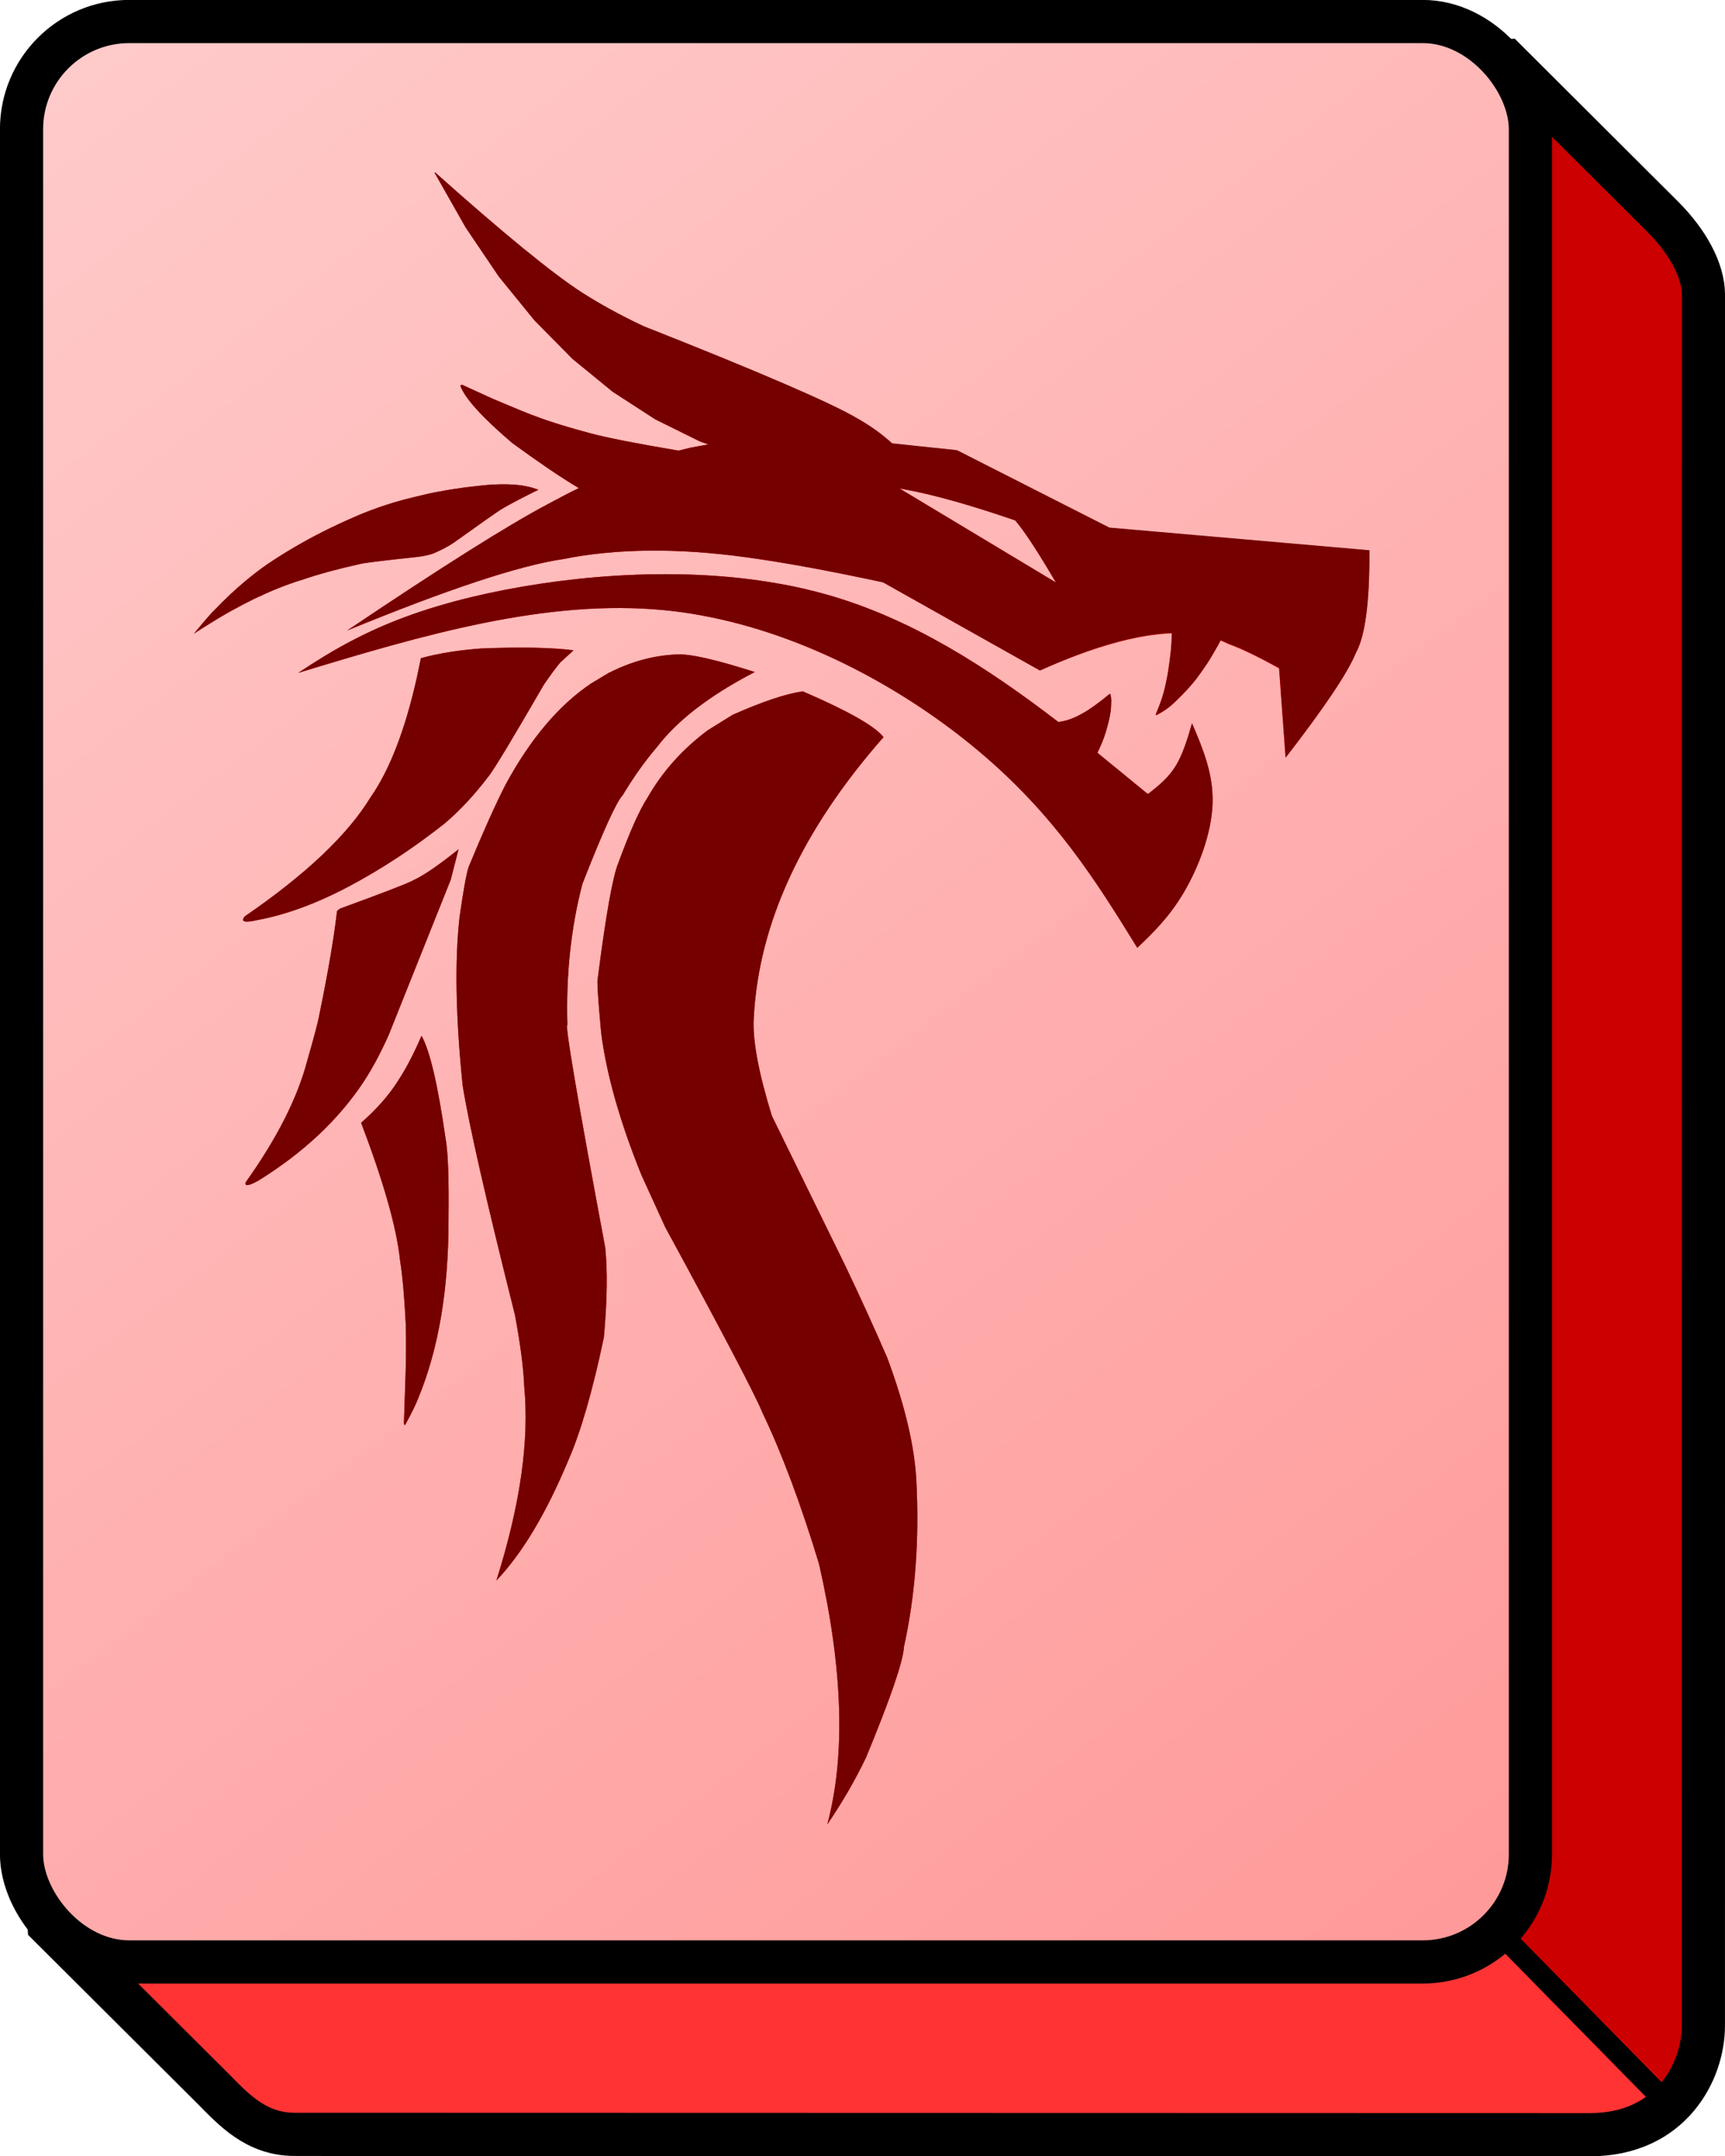 <?xml version="1.0" encoding="UTF-8" standalone="no"?>
<!-- Created with Inkscape (http://www.inkscape.org/) -->

<svg
   width="40.012"
   height="50.004"
   viewBox="0 0 10.586 13.23"
   version="1.1"
   id="svg5"
   xml:space="preserve"
   inkscape:version="1.2.2 (b0a8486541, 2022-12-01)"
   sodipodi:docname="tilemap-select.svg"
   inkscape:export-filename="pokus-tile.png"
   inkscape:export-xdpi="96"
   inkscape:export-ydpi="96"
   xmlns:inkscape="http://www.inkscape.org/namespaces/inkscape"
   xmlns:sodipodi="http://sodipodi.sourceforge.net/DTD/sodipodi-0.dtd"
   xmlns:xlink="http://www.w3.org/1999/xlink"
   xmlns="http://www.w3.org/2000/svg"
   xmlns:svg="http://www.w3.org/2000/svg"><sodipodi:namedview
     id="namedview7"
     pagecolor="#ffffff"
     bordercolor="#000000"
     borderopacity="0.25"
     inkscape:showpageshadow="2"
     inkscape:pageopacity="0.0"
     inkscape:pagecheckerboard="0"
     inkscape:deskcolor="#d1d1d1"
     inkscape:document-units="px"
     showgrid="false"
     showguides="true"
     inkscape:zoom="5.6568544"
     inkscape:cx="72.831997"
     inkscape:cy="353.02305"
     inkscape:window-width="2560"
     inkscape:window-height="1011"
     inkscape:window-x="0"
     inkscape:window-y="0"
     inkscape:window-maximized="1"
     inkscape:current-layer="layer1"><sodipodi:guide
       position="-5.821,50.206"
       orientation="-1,0"
       id="guide26882"
       inkscape:locked="false"
       inkscape:label=""
       inkscape:color="rgb(0,134,229)" /><sodipodi:guide
       position="4.763,47.985"
       orientation="-1,0"
       id="guide26884"
       inkscape:locked="false"
       inkscape:label=""
       inkscape:color="rgb(0,134,229)" /><sodipodi:guide
       position="15.346,48.312"
       orientation="-1,0"
       id="guide26886"
       inkscape:locked="false"
       inkscape:label=""
       inkscape:color="rgb(0,134,229)" /><sodipodi:guide
       position="25.929,47.985"
       orientation="-1,0"
       id="guide26888"
       inkscape:locked="false"
       inkscape:label=""
       inkscape:color="rgb(0,134,229)" /><sodipodi:guide
       position="-18.785,49.201"
       orientation="-1,0"
       id="guide26892"
       inkscape:locked="false"
       inkscape:label=""
       inkscape:color="rgb(0,134,229)" /><sodipodi:guide
       position="-8.202,49.528"
       orientation="-1,0"
       id="guide26894"
       inkscape:locked="false"
       inkscape:label=""
       inkscape:color="rgb(0,134,229)" /><sodipodi:guide
       position="2.381,45.552"
       orientation="-1,0"
       id="guide26896"
       inkscape:locked="false"
       inkscape:label=""
       inkscape:color="rgb(0,134,229)" /><sodipodi:guide
       position="12.965,48.873"
       orientation="-1,0"
       id="guide26898"
       inkscape:locked="false"
       inkscape:label=""
       inkscape:color="rgb(0,134,229)" /><sodipodi:guide
       position="23.548,48.452"
       orientation="-1,0"
       id="guide26900"
       inkscape:locked="false"
       inkscape:label=""
       inkscape:color="rgb(0,134,229)" /><sodipodi:guide
       position="-14.023,47.049"
       orientation="-1,0"
       id="guide26902"
       inkscape:locked="false"
       inkscape:label=""
       inkscape:color="rgb(0,134,229)" /><sodipodi:guide
       position="-3.44,46.581"
       orientation="-1,0"
       id="guide26904"
       inkscape:locked="false"
       inkscape:label=""
       inkscape:color="rgb(0,134,229)" /><sodipodi:guide
       position="7.158,37.914"
       orientation="-1,0"
       id="guide26906"
       inkscape:locked="false"
       inkscape:label=""
       inkscape:color="rgb(0,134,229)" /><sodipodi:guide
       position="17.727,47.189"
       orientation="-1,0"
       id="guide26908"
       inkscape:locked="false"
       inkscape:label=""
       inkscape:color="rgb(0,134,229)" /><sodipodi:guide
       position="28.31,49.528"
       orientation="-1,0"
       id="guide26910"
       inkscape:locked="false"
       inkscape:label=""
       inkscape:color="rgb(0,134,229)" /><sodipodi:guide
       position="-26.987,47.002"
       orientation="-1,0"
       id="guide26912"
       inkscape:locked="false"
       inkscape:label=""
       inkscape:color="rgb(0,134,229)" /><sodipodi:guide
       position="-22.115,46.832"
       orientation="0,1"
       id="guide26914"
       inkscape:locked="false"
       inkscape:label=""
       inkscape:color="rgb(0,134,229)" /><sodipodi:guide
       position="-23.894,49.875"
       orientation="0,1"
       id="guide26916"
       inkscape:locked="false"
       inkscape:label=""
       inkscape:color="rgb(0,134,229)" /><sodipodi:guide
       position="-24.313,43.79"
       orientation="0,1"
       id="guide27644"
       inkscape:locked="false"
       inkscape:label=""
       inkscape:color="rgb(0,134,229)" /><sodipodi:guide
       position="-29.369,51.859"
       orientation="-1,0"
       id="guide28435"
       inkscape:locked="false"
       inkscape:label=""
       inkscape:color="rgb(0,134,229)" /><sodipodi:guide
       position="-24.606,50.801"
       orientation="-1,0"
       id="guide28437"
       inkscape:locked="false"
       inkscape:label=""
       inkscape:color="rgb(0,134,229)" /><sodipodi:guide
       position="-34.089,33.603"
       orientation="0,1"
       id="guide28619"
       inkscape:locked="false"
       inkscape:label=""
       inkscape:color="rgb(0,134,229)" /><sodipodi:guide
       position="-32.965,36.646"
       orientation="0,1"
       id="guide28621"
       inkscape:locked="false"
       inkscape:label=""
       inkscape:color="rgb(0,134,229)" /><sodipodi:guide
       position="-34.182,30.56"
       orientation="0,1"
       id="guide28623"
       inkscape:locked="false"
       inkscape:label=""
       inkscape:color="rgb(0,134,229)" /><sodipodi:guide
       position="-33.245,20.371"
       orientation="0,-1"
       id="guide30297"
       inkscape:locked="false" /><sodipodi:guide
       position="-36.757,7.14"
       orientation="0,-1"
       id="guide31859"
       inkscape:locked="false" /><sodipodi:guide
       position="8.816,73.293"
       orientation="0,-1"
       id="guide33317"
       inkscape:locked="false" /><sodipodi:guide
       position="-30.171,76.36"
       orientation="0,1"
       id="guide36845"
       inkscape:locked="false"
       inkscape:label=""
       inkscape:color="rgb(0,134,229)" /><sodipodi:guide
       position="17.828,89.518"
       orientation="0,-1"
       id="guide36847"
       inkscape:locked="false" /></sodipodi:namedview><defs
     id="defs2"><linearGradient
       inkscape:collect="always"
       id="linearGradient5767"><stop
         style="stop-color:#ff9999;stop-opacity:1;"
         offset="0"
         id="stop5763" /><stop
         style="stop-color:#ffcbcb;stop-opacity:1;"
         offset="1"
         id="stop5765" /></linearGradient><linearGradient
       inkscape:collect="always"
       id="linearGradient5759"><stop
         style="stop-color:#ff3333;stop-opacity:1;"
         offset="0"
         id="stop5755" /><stop
         style="stop-color:#cc0000;stop-opacity:1;"
         offset="1"
         id="stop5757" /></linearGradient><linearGradient
       inkscape:collect="always"
       xlink:href="#linearGradient5759"
       id="linearGradient8941"
       gradientUnits="userSpaceOnUse"
       gradientTransform="translate(28.547,77.922)"
       x1="12.9"
       y1="13.8"
       x2="12.944"
       y2="13.756" /><linearGradient
       inkscape:collect="always"
       xlink:href="#linearGradient5767"
       id="linearGradient8943"
       gradientUnits="userSpaceOnUse"
       gradientTransform="translate(28.547,77.922)"
       x1="12.436"
       y1="13.368"
       x2="3.492"
       y2="1.613" /><filter
       inkscape:collect="always"
       style="color-interpolation-filters:sRGB"
       id="filter31904"
       x="-0.058"
       y="-0.041"
       width="1.115"
       height="1.082"><feGaussianBlur
         inkscape:collect="always"
         stdDeviation="0.173"
         id="feGaussianBlur31906" /></filter></defs><g
     inkscape:label="tilemap"
     inkscape:groupmode="layer"
     id="layer1"
     transform="translate(-31.75,-79.375)"><g
       id="g2321"
       inkscape:label="dragonR"><g
         id="g46239"><path
           style="fill:#999999;fill-opacity:1;stroke:#000000;stroke-width:0.132;stroke-linecap:round;stroke-linejoin:bevel;stroke-dasharray:none;stroke-opacity:1;paint-order:stroke fill markers"
           d="m 41.021,91.264 1.023,1.041"
           id="path5834-5-18"
           sodipodi:nodetypes="cc" /><path
           style="fill:url(#linearGradient8941);fill-opacity:1;stroke:#000000;stroke-width:0.265;stroke-linecap:round;stroke-linejoin:bevel;stroke-dasharray:none;stroke-opacity:1;paint-order:stroke fill markers"
           d="m 40.952,79.706 1.003,1 c 0.151,0.151 0.249,0.327 0.249,0.48 l -4.96e-4,10.619 c 0,0.278 -0.197,0.668 -0.696,0.668 l -7.949,-0.002 c -0.238,0 -0.376,-0.154 -0.501,-0.28 l -1.042,-1.038 z"
           id="path2981-3-8"
           sodipodi:nodetypes="ccccccccc" /><rect
           style="fill:url(#linearGradient8943);fill-opacity:1;stroke:#000000;stroke-width:0.265;stroke-linecap:round;stroke-linejoin:round;stroke-dasharray:none;stroke-opacity:1;paint-order:stroke fill markers"
           id="rect2763-7-3"
           width="9.26"
           height="11.906"
           x="31.882"
           y="79.507"
           ry="0.661" /><path
           fill-rule="nonzero"
           fill="#000000"
           fill-opacity="1"
           d="m 33.687,82.66 c -0.119,0.063 -0.229,0.129 -0.328,0.199 -0.068,0.05 -0.133,0.104 -0.196,0.163 -0.031,0.029 -0.062,0.06 -0.092,0.091 -0.016,0.014 -0.06,0.064 -0.131,0.15 l 0.056,-0.036 c 0.037,-0.023 0.073,-0.046 0.109,-0.067 0.045,-0.027 0.09,-0.051 0.133,-0.074 0.025,-0.013 0.049,-0.025 0.073,-0.037 0.103,-0.049 0.201,-0.089 0.295,-0.117 0.099,-0.034 0.216,-0.066 0.352,-0.096 0.026,-0.007 0.147,-0.022 0.364,-0.045 0.046,-0.007 0.077,-0.015 0.094,-0.023 0.019,-0.008 0.037,-0.017 0.055,-0.026 0.022,-0.011 0.042,-0.023 0.062,-0.036 0.169,-0.121 0.266,-0.189 0.29,-0.204 0.031,-0.019 0.068,-0.039 0.11,-0.061 0.036,-0.019 0.077,-0.039 0.121,-0.061 -0.047,-0.018 -0.101,-0.029 -0.162,-0.032 -0.032,-0.002 -0.066,-0.002 -0.103,-3.13e-4 -0.015,-0.001 -0.077,0.005 -0.185,0.018 -0.053,0.007 -0.105,0.015 -0.156,0.025 -0.027,0.003 -0.1,0.02 -0.22,0.05 -0.093,0.025 -0.184,0.056 -0.273,0.093 l -0.075,0.033 c -0.067,0.03 -0.131,0.061 -0.192,0.093 z m 0.193,0.583 c 0,0 1.7e-5,5.1e-5 1.7e-5,5.1e-5 0,0 0,0 1.7e-5,0 -1.7e-5,0 -3.4e-5,-5.1e-5 -3.4e-5,-5.1e-5 z m -1.7e-5,0 c 1.7e-5,0 1.7e-5,5.1e-5 3.4e-5,5.1e-5 l -1.7e-5,-5.1e-5 z m 0.453,0.17 -0.026,0.124 c -0.072,0.32 -0.167,0.564 -0.283,0.73 -0.141,0.231 -0.398,0.474 -0.771,0.73 -0.029,0.034 -0.003,0.042 0.078,0.023 0.173,-0.032 0.359,-0.1 0.558,-0.205 0.202,-0.107 0.398,-0.236 0.588,-0.386 0.094,-0.079 0.185,-0.177 0.273,-0.293 0.034,-0.043 0.146,-0.229 0.337,-0.559 0.044,-0.064 0.078,-0.11 0.102,-0.138 l 0.081,-0.074 c -0.133,-0.017 -0.323,-0.021 -0.568,-0.011 -0.135,0.01 -0.258,0.029 -0.367,0.059 z m 2.937,-1.041 0.027,0.005 c 0.179,0.032 0.406,0.096 0.683,0.191 0.054,0.062 0.138,0.19 0.25,0.381 z m -3.434,2.58 -0.003,0.001 c -0.007,0.004 -0.012,0.008 -0.015,0.013 -0.018,0.159 -0.054,0.37 -0.108,0.633 -0.007,0.042 -0.032,0.136 -0.074,0.282 -0.06,0.23 -0.187,0.48 -0.379,0.749 -0.006,0.023 0.015,0.022 0.062,-0.002 0.005,-0.003 0.01,-0.005 0.015,-0.008 0.278,-0.172 0.494,-0.375 0.648,-0.608 0.053,-0.081 0.105,-0.178 0.154,-0.288 l 0.38,-0.951 0.048,-0.187 h -5e-5 c -0.11,0.088 -0.195,0.148 -0.257,0.18 -0.005,0.003 -0.01,0.005 -0.015,0.007 -0.002,0.001 -0.005,0.003 -0.009,0.005 -0.04,0.021 -0.189,0.078 -0.449,0.173 z m 5.802,-0.926 z m 0,0 z m -5.221,-3.591 0.19,0.335 0.204,0.302 0.219,0.269 0.233,0.236 0.247,0.202 0.261,0.169 0.275,0.136 0.051,0.018 c -0.038,0.006 -0.077,0.014 -0.115,0.021 -0.023,0.006 -0.045,0.011 -0.068,0.017 -0.259,-0.044 -0.439,-0.079 -0.539,-0.106 -0.136,-0.036 -0.249,-0.071 -0.338,-0.105 -0.023,-0.007 -0.109,-0.042 -0.258,-0.105 l -0.193,-0.088 -0.007,0.002 -0.004,0.004 c 0.028,0.077 0.134,0.194 0.318,0.351 0.159,0.116 0.295,0.209 0.409,0.277 -0.03,0.014 -0.059,0.029 -0.088,0.044 -0.016,0.009 -0.033,0.017 -0.049,0.026 l -0.053,0.028 c -0.002,9.19e-4 -0.004,0.002 -0.005,0.003 -0.232,0.122 -0.641,0.379 -1.227,0.773 0.616,-0.253 1.057,-0.399 1.323,-0.438 0.328,-0.066 0.705,-0.07 1.131,-0.011 0.227,0.031 0.505,0.082 0.835,0.153 l 0.963,0.541 c 0.323,-0.144 0.593,-0.22 0.809,-0.228 v 5.1e-5 c -0.001,0.07 -0.009,0.148 -0.023,0.234 -0.007,0.045 -0.016,0.087 -0.027,0.128 -0.01,0.038 -0.026,0.082 -0.047,0.132 -0.002,0.005 -0.001,0.008 0.002,0.009 0.001,-6.27e-4 0.003,-0.001 0.004,-0.002 0.041,-0.021 0.076,-0.046 0.104,-0.073 0.06,-0.057 0.105,-0.106 0.136,-0.146 0.022,-0.029 0.042,-0.058 0.061,-0.086 0.011,-0.015 0.036,-0.056 0.074,-0.123 0.005,-0.01 0.01,-0.019 0.015,-0.029 v 0 c 0.017,0.007 0.033,0.014 0.049,0.022 0.074,0.026 0.178,0.076 0.31,0.149 l 0.04,0.549 c 0.24,-0.31 0.384,-0.525 0.432,-0.645 0.056,-0.1 0.084,-0.309 0.082,-0.627 l -1.596,-0.139 -0.935,-0.475 -0.398,-0.042 c -0.062,-0.057 -0.135,-0.109 -0.22,-0.157 -0.161,-0.094 -0.596,-0.282 -1.305,-0.562 -0.145,-0.068 -0.271,-0.138 -0.379,-0.207 -0.181,-0.117 -0.481,-0.362 -0.901,-0.737 z m -0.504,2.869 c -0.123,0.064 -0.229,0.131 -0.332,0.199 -1.7e-5,0 -1.7e-5,0 -3.4e-5,5.1e-5 h -1.7e-5 c -6.8e-5,5.1e-5 -6.8e-5,1.72e-4 -1.7e-5,2.67e-4 6.8e-5,5e-5 1.73e-4,8.4e-5 2.67e-4,5e-5 0.762,-0.232 1.526,-0.456 2.249,-0.384 0.072,0.007 0.144,0.017 0.215,0.03 0.662,0.119 1.275,0.469 1.706,0.83 0.473,0.396 0.727,0.804 0.978,1.211 0,1.02e-4 1.57e-4,1.36e-4 3.14e-4,1.02e-4 0,-5.1e-5 0,-5.1e-5 0,-5.1e-5 0.099,-0.094 0.197,-0.19 0.285,-0.339 0.091,-0.154 0.172,-0.365 0.177,-0.55 0.005,-0.177 -0.059,-0.332 -0.126,-0.488 l -3.13e-4,-8.5e-5 v 0 l -1.57e-4,1.35e-4 c -0.027,0.094 -0.056,0.188 -0.098,0.258 -0.046,0.076 -0.107,0.124 -0.166,0.171 l -4.71e-4,3.76e-4 c -4.7e-4,3.45e-4 -9.19e-4,6.74e-4 -0.001,9.19e-4 -0.003,0.002 -0.007,0.001 -0.011,-0.001 l -7.78e-4,-6.74e-4 c -0.101,-0.083 -0.202,-0.166 -0.303,-0.248 v 5.1e-5 c 0.002,-0.005 0.005,-0.01 0.007,-0.015 0.018,-0.038 0.033,-0.075 0.044,-0.112 0.014,-0.046 0.024,-0.086 0.029,-0.122 0.003,-0.01 0.004,-0.034 0.005,-0.072 -4.7e-4,-0.014 -0.002,-0.027 -0.005,-0.038 -0.002,-0.002 -0.004,-0.003 -0.007,-0.001 -3.13e-4,1.89e-4 -6.27e-4,3.77e-4 -0.001,5.96e-4 -0.044,0.037 -0.087,0.069 -0.129,0.097 -0.017,0.011 -0.034,0.02 -0.05,0.029 -0.015,0.008 -0.03,0.015 -0.043,0.02 -0.022,0.01 -0.047,0.017 -0.075,0.022 -0.005,8.49e-4 -0.01,0.002 -0.015,0.002 v 0 c -0.441,-0.338 -0.899,-0.633 -1.419,-0.781 -0.096,-0.027 -0.194,-0.05 -0.293,-0.067 -0.662,-0.119 -1.378,-0.039 -1.874,0.078 -0.324,0.077 -0.554,0.169 -0.745,0.269 z m 0.423,2.428 -0.004,0.009 c -0.044,0.102 -0.091,0.192 -0.141,0.268 -0.056,0.088 -0.131,0.173 -0.225,0.255 0.139,0.366 0.218,0.646 0.238,0.838 0.016,0.1 0.028,0.234 0.036,0.4 0.002,0.08 0.002,0.16 7.07e-4,0.243 l -0.012,0.364 c 0.002,0.008 0.004,0.011 0.007,0.009 2.51e-4,-1.18e-4 4.86e-4,-3.14e-4 7.07e-4,-4.71e-4 0.039,-0.071 0.065,-0.124 0.078,-0.158 0.127,-0.305 0.189,-0.673 0.188,-1.104 0.003,-0.252 -0.003,-0.416 -0.018,-0.494 -0.047,-0.329 -0.096,-0.539 -0.147,-0.63 z m 1.152,-2.23 -0.111,0.067 c -0.197,0.132 -0.373,0.34 -0.526,0.623 -0.063,0.124 -0.138,0.291 -0.225,0.502 -0.013,0.037 -0.032,0.14 -0.056,0.309 -0.03,0.267 -0.024,0.611 0.019,1.031 0.037,0.235 0.144,0.704 0.321,1.409 0.034,0.183 0.053,0.33 0.057,0.44 0.032,0.332 -0.025,0.729 -0.171,1.19 0.158,-0.166 0.305,-0.411 0.44,-0.734 0.076,-0.172 0.15,-0.425 0.22,-0.759 0.02,-0.222 0.023,-0.406 0.008,-0.551 -0.169,-0.903 -0.246,-1.358 -0.233,-1.365 3.6e-4,-1.36e-4 7.07e-4,-5.2e-5 0.001,3.13e-4 -0.009,-0.309 0.022,-0.597 0.092,-0.866 0.126,-0.321 0.208,-0.503 0.248,-0.545 0.064,-0.107 0.134,-0.206 0.21,-0.295 0.125,-0.163 0.32,-0.313 0.583,-0.451 0.006,-0.003 0.011,-0.006 0.017,-0.009 -0.238,-0.076 -0.396,-0.112 -0.474,-0.108 -0.143,0.005 -0.283,0.043 -0.419,0.112 z m 0.758,0.259 -0.153,0.095 c -0.155,0.116 -0.277,0.252 -0.368,0.411 -0.05,0.076 -0.11,0.211 -0.181,0.404 -0.034,0.084 -0.076,0.318 -0.125,0.702 -0.007,0.01 0,0.123 0.02,0.338 0.032,0.253 0.114,0.544 0.247,0.873 l 0.146,0.32 c 0.36,0.662 0.558,1.041 0.596,1.137 0.119,0.248 0.235,0.558 0.348,0.929 0.147,0.643 0.164,1.176 0.051,1.599 0.09,-0.132 0.17,-0.269 0.238,-0.411 0.151,-0.365 0.228,-0.591 0.232,-0.676 0.07,-0.317 0.095,-0.655 0.077,-1.014 -0.01,-0.215 -0.07,-0.469 -0.179,-0.762 -0.077,-0.178 -0.163,-0.367 -0.259,-0.568 l -0.449,-0.916 c -0.083,-0.269 -0.12,-0.47 -0.111,-0.603 0.03,-0.578 0.295,-1.151 0.796,-1.721 -0.05,-0.066 -0.215,-0.16 -0.495,-0.281 -0.102,0.014 -0.246,0.062 -0.431,0.144 z m 0,0"
           id="path20708-2"
           style="fill:#ff0909;fill-opacity:1;stroke-width:0.004;filter:url(#filter31904)" /><path
           fill-rule="nonzero"
           fill="#000000"
           fill-opacity="1"
           d="m 33.687,82.66 c -0.119,0.063 -0.229,0.129 -0.328,0.199 -0.068,0.05 -0.133,0.104 -0.196,0.163 -0.031,0.029 -0.062,0.06 -0.092,0.091 -0.016,0.014 -0.06,0.064 -0.131,0.15 l 0.056,-0.036 c 0.037,-0.023 0.073,-0.046 0.109,-0.067 0.045,-0.027 0.09,-0.051 0.133,-0.074 0.025,-0.013 0.049,-0.025 0.073,-0.037 0.103,-0.049 0.201,-0.089 0.295,-0.117 0.099,-0.034 0.216,-0.066 0.352,-0.096 0.026,-0.007 0.147,-0.022 0.364,-0.045 0.046,-0.007 0.077,-0.015 0.094,-0.023 0.019,-0.008 0.037,-0.017 0.055,-0.026 0.022,-0.011 0.042,-0.023 0.062,-0.036 0.169,-0.121 0.266,-0.189 0.29,-0.204 0.031,-0.019 0.068,-0.039 0.11,-0.061 0.036,-0.019 0.077,-0.039 0.121,-0.061 -0.047,-0.018 -0.101,-0.029 -0.162,-0.032 -0.032,-0.002 -0.066,-0.002 -0.103,-3.13e-4 -0.015,-0.001 -0.077,0.005 -0.185,0.018 -0.053,0.007 -0.105,0.015 -0.156,0.025 -0.027,0.003 -0.1,0.02 -0.22,0.05 -0.093,0.025 -0.184,0.056 -0.273,0.093 l -0.075,0.033 c -0.067,0.03 -0.131,0.061 -0.192,0.093 z m 0.193,0.583 c 0,0 1.7e-5,5.1e-5 1.7e-5,5.1e-5 0,0 0,0 1.7e-5,0 -1.7e-5,0 -3.4e-5,-5.1e-5 -3.4e-5,-5.1e-5 z m -1.7e-5,0 c 1.7e-5,0 1.7e-5,5.1e-5 3.4e-5,5.1e-5 l -1.7e-5,-5.1e-5 z m 0.453,0.17 -0.026,0.124 c -0.072,0.32 -0.167,0.564 -0.283,0.73 -0.141,0.231 -0.398,0.474 -0.771,0.73 -0.029,0.034 -0.003,0.042 0.078,0.023 0.173,-0.032 0.359,-0.1 0.558,-0.205 0.202,-0.107 0.398,-0.236 0.588,-0.386 0.094,-0.079 0.185,-0.177 0.273,-0.293 0.034,-0.043 0.146,-0.229 0.337,-0.559 0.044,-0.064 0.078,-0.11 0.102,-0.138 l 0.081,-0.074 c -0.133,-0.017 -0.323,-0.021 -0.568,-0.011 -0.135,0.01 -0.258,0.029 -0.367,0.059 z m 2.937,-1.041 0.027,0.005 c 0.179,0.032 0.406,0.096 0.683,0.191 0.054,0.062 0.138,0.19 0.25,0.381 z m -3.434,2.58 -0.003,0.001 c -0.007,0.004 -0.012,0.008 -0.015,0.013 -0.018,0.159 -0.054,0.37 -0.108,0.633 -0.007,0.042 -0.032,0.136 -0.074,0.282 -0.06,0.23 -0.187,0.48 -0.379,0.749 -0.006,0.023 0.015,0.022 0.062,-0.002 0.005,-0.003 0.01,-0.005 0.015,-0.008 0.278,-0.172 0.494,-0.375 0.648,-0.608 0.053,-0.081 0.105,-0.178 0.154,-0.288 l 0.38,-0.951 0.048,-0.187 h -5e-5 c -0.11,0.088 -0.195,0.148 -0.257,0.18 -0.005,0.003 -0.01,0.005 -0.015,0.007 -0.002,0.001 -0.005,0.003 -0.009,0.005 -0.04,0.021 -0.189,0.078 -0.449,0.173 z m 5.802,-0.926 z m 0,0 z m -5.221,-3.591 0.19,0.335 0.204,0.302 0.219,0.269 0.233,0.236 0.247,0.202 0.261,0.169 0.275,0.136 0.051,0.018 c -0.038,0.006 -0.077,0.014 -0.115,0.021 -0.023,0.006 -0.045,0.011 -0.068,0.017 -0.259,-0.044 -0.439,-0.079 -0.539,-0.106 -0.136,-0.036 -0.249,-0.071 -0.338,-0.105 -0.023,-0.007 -0.109,-0.042 -0.258,-0.105 l -0.193,-0.088 -0.007,0.002 -0.004,0.004 c 0.028,0.077 0.134,0.194 0.318,0.351 0.159,0.116 0.295,0.209 0.409,0.277 -0.03,0.014 -0.059,0.029 -0.088,0.044 -0.016,0.009 -0.033,0.017 -0.049,0.026 l -0.053,0.028 c -0.002,9.19e-4 -0.004,0.002 -0.005,0.003 -0.232,0.122 -0.641,0.379 -1.227,0.773 0.616,-0.253 1.057,-0.399 1.323,-0.438 0.328,-0.066 0.705,-0.07 1.131,-0.011 0.227,0.031 0.505,0.082 0.835,0.153 l 0.963,0.541 C 38.456,83.343 38.725,83.267 38.942,83.259 v 5.1e-5 c -0.001,0.07 -0.009,0.148 -0.023,0.234 -0.007,0.045 -0.016,0.087 -0.027,0.128 -0.01,0.038 -0.026,0.082 -0.047,0.132 -0.002,0.005 -0.001,0.008 0.002,0.009 0.001,-6.27e-4 0.003,-0.001 0.004,-0.002 0.041,-0.021 0.076,-0.046 0.104,-0.073 0.06,-0.057 0.105,-0.106 0.136,-0.146 0.022,-0.029 0.042,-0.058 0.061,-0.086 0.011,-0.015 0.036,-0.056 0.074,-0.123 0.005,-0.01 0.01,-0.019 0.015,-0.029 v 0 c 0.017,0.007 0.033,0.014 0.049,0.022 0.074,0.026 0.178,0.076 0.31,0.149 l 0.04,0.549 c 0.24,-0.31 0.384,-0.525 0.432,-0.645 0.056,-0.1 0.084,-0.309 0.082,-0.627 l -1.596,-0.139 -0.935,-0.475 -0.398,-0.042 c -0.062,-0.057 -0.135,-0.109 -0.22,-0.157 -0.161,-0.094 -0.596,-0.282 -1.305,-0.562 -0.145,-0.068 -0.271,-0.138 -0.379,-0.207 -0.181,-0.117 -0.481,-0.362 -0.901,-0.737 z m -0.504,2.869 c -0.123,0.064 -0.229,0.131 -0.332,0.199 -1.7e-5,0 -1.7e-5,0 -3.4e-5,5.1e-5 h -1.7e-5 c -6.8e-5,5.1e-5 -6.8e-5,1.72e-4 -1.7e-5,2.67e-4 6.8e-5,5e-5 1.73e-4,8.4e-5 2.67e-4,5e-5 0.762,-0.232 1.526,-0.456 2.249,-0.384 0.072,0.007 0.144,0.017 0.215,0.03 0.662,0.119 1.275,0.469 1.706,0.83 0.473,0.396 0.727,0.804 0.978,1.211 0,1.02e-4 1.57e-4,1.36e-4 3.14e-4,1.02e-4 0,-5.1e-5 0,-5.1e-5 0,-5.1e-5 0.099,-0.094 0.197,-0.19 0.285,-0.339 0.091,-0.154 0.172,-0.365 0.177,-0.55 0.005,-0.177 -0.059,-0.332 -0.126,-0.488 l -3.13e-4,-8.5e-5 v 0 l -1.57e-4,1.35e-4 c -0.027,0.094 -0.056,0.188 -0.098,0.258 -0.046,0.076 -0.107,0.124 -0.166,0.171 l -4.71e-4,3.76e-4 c -4.7e-4,3.45e-4 -9.19e-4,6.74e-4 -0.001,9.19e-4 -0.003,0.002 -0.007,0.001 -0.011,-0.001 l -7.78e-4,-6.74e-4 c -0.101,-0.083 -0.202,-0.166 -0.303,-0.248 v 5.1e-5 c 0.002,-0.005 0.005,-0.01 0.007,-0.015 0.018,-0.038 0.033,-0.075 0.044,-0.112 0.014,-0.046 0.024,-0.086 0.029,-0.122 0.003,-0.01 0.004,-0.034 0.005,-0.072 -4.7e-4,-0.014 -0.002,-0.027 -0.005,-0.038 -0.002,-0.002 -0.004,-0.003 -0.007,-0.001 -3.13e-4,1.89e-4 -6.27e-4,3.77e-4 -0.001,5.96e-4 -0.044,0.037 -0.087,0.069 -0.129,0.097 -0.017,0.011 -0.034,0.02 -0.05,0.029 -0.015,0.008 -0.03,0.015 -0.043,0.02 -0.022,0.01 -0.047,0.017 -0.075,0.022 -0.005,8.49e-4 -0.01,0.002 -0.015,0.002 v 0 c -0.441,-0.338 -0.899,-0.633 -1.419,-0.781 -0.096,-0.027 -0.194,-0.05 -0.293,-0.067 -0.662,-0.119 -1.378,-0.039 -1.874,0.078 -0.324,0.077 -0.554,0.169 -0.745,0.269 z m 0.423,2.428 -0.004,0.009 c -0.044,0.102 -0.091,0.192 -0.141,0.268 -0.056,0.088 -0.131,0.173 -0.225,0.255 0.139,0.366 0.218,0.646 0.238,0.838 0.016,0.1 0.028,0.234 0.036,0.4 0.002,0.08 0.002,0.16 7.07e-4,0.243 l -0.012,0.364 c 0.002,0.008 0.004,0.011 0.007,0.009 2.51e-4,-1.18e-4 4.86e-4,-3.14e-4 7.07e-4,-4.71e-4 0.039,-0.071 0.065,-0.124 0.078,-0.158 0.127,-0.305 0.189,-0.673 0.188,-1.104 0.003,-0.252 -0.003,-0.416 -0.018,-0.494 -0.047,-0.329 -0.096,-0.539 -0.147,-0.63 z m 1.152,-2.23 -0.111,0.067 c -0.197,0.132 -0.373,0.34 -0.526,0.623 -0.063,0.124 -0.138,0.291 -0.225,0.502 -0.013,0.037 -0.032,0.14 -0.056,0.309 -0.03,0.267 -0.024,0.611 0.019,1.031 0.037,0.235 0.144,0.704 0.321,1.409 0.034,0.183 0.053,0.33 0.057,0.44 0.032,0.332 -0.025,0.729 -0.171,1.19 0.158,-0.166 0.305,-0.411 0.44,-0.734 0.076,-0.172 0.15,-0.425 0.22,-0.759 0.02,-0.222 0.023,-0.406 0.008,-0.551 -0.169,-0.903 -0.246,-1.358 -0.233,-1.365 3.6e-4,-1.36e-4 7.07e-4,-5.2e-5 0.001,3.13e-4 -0.009,-0.309 0.022,-0.597 0.092,-0.866 0.126,-0.321 0.208,-0.503 0.248,-0.545 0.064,-0.107 0.134,-0.206 0.21,-0.295 0.125,-0.163 0.32,-0.313 0.583,-0.451 0.006,-0.003 0.011,-0.006 0.017,-0.009 -0.238,-0.076 -0.396,-0.112 -0.474,-0.108 -0.143,0.005 -0.283,0.043 -0.419,0.112 z m 0.758,0.259 -0.153,0.095 c -0.155,0.116 -0.277,0.252 -0.368,0.411 -0.05,0.076 -0.11,0.211 -0.181,0.404 -0.034,0.084 -0.076,0.318 -0.125,0.702 -0.007,0.01 0,0.123 0.02,0.338 0.032,0.253 0.114,0.544 0.247,0.873 l 0.146,0.32 c 0.36,0.662 0.558,1.041 0.596,1.137 0.119,0.248 0.235,0.558 0.348,0.929 0.147,0.643 0.164,1.176 0.051,1.599 0.09,-0.132 0.17,-0.269 0.238,-0.411 0.151,-0.365 0.228,-0.591 0.232,-0.676 0.07,-0.317 0.095,-0.655 0.077,-1.014 -0.01,-0.215 -0.07,-0.469 -0.179,-0.762 -0.077,-0.178 -0.163,-0.367 -0.259,-0.568 l -0.449,-0.916 c -0.083,-0.269 -0.12,-0.47 -0.111,-0.603 0.03,-0.578 0.295,-1.151 0.796,-1.721 -0.05,-0.066 -0.215,-0.16 -0.495,-0.281 -0.102,0.014 -0.246,0.062 -0.431,0.144 z m 0,0"
           id="path20708-2-9"
           style="fill:#740000;fill-opacity:1;stroke-width:0.004" /></g><path
         style="fill:#999999;fill-opacity:1;stroke:#000000;stroke-width:0.132;stroke-linecap:round;stroke-linejoin:bevel;stroke-dasharray:none;stroke-opacity:1;paint-order:stroke fill markers"
         d="m 41.005,91.286 1.023,1.041"
         id="path5834-4-9-62"
         sodipodi:nodetypes="cc" /></g></g><style
     type="text/css"
     id="style22731">
	.st0{fill:#FFFFFF;}
	.st1{fill:none;}
</style></svg>
